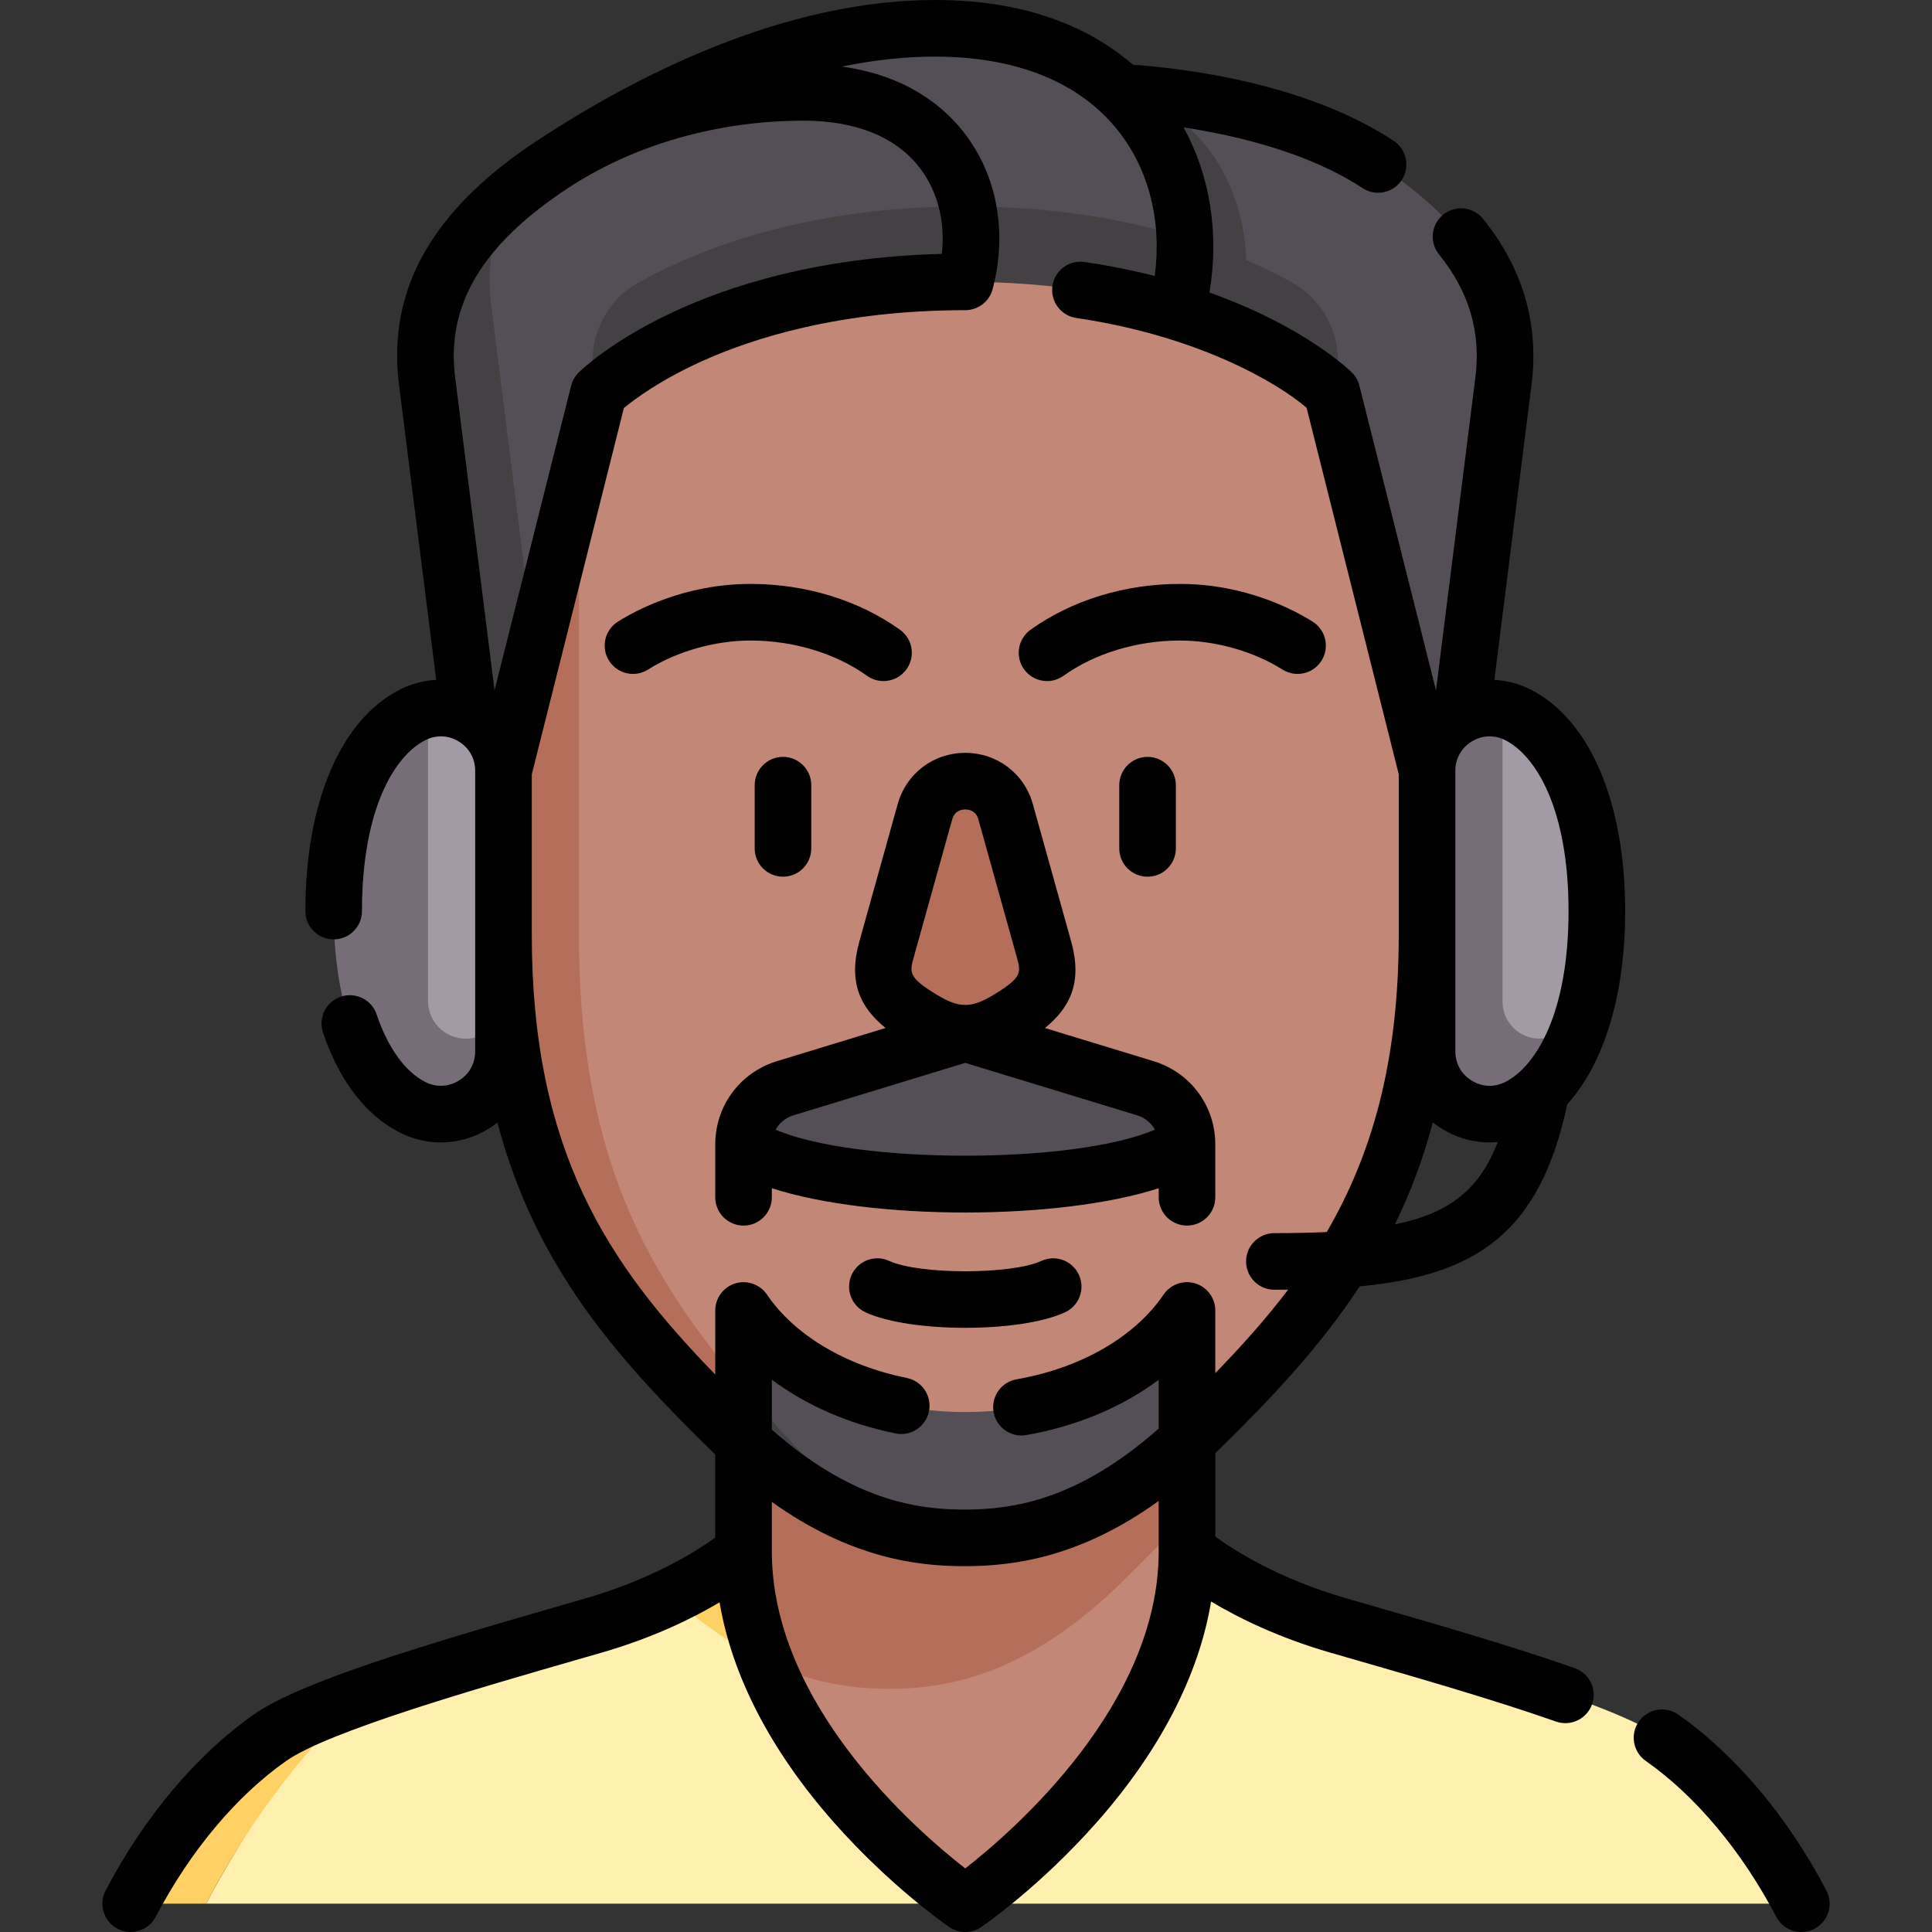 <svg id="Capa_1" enable-background="new 0 0 512 512" height="512" viewBox="0 0 512 512" width="512" xmlns="http://www.w3.org/2000/svg"><rect x="0" y="0" width="512" height="512" fill="#333333" stroke="none"/><g><g><path d="m440.45 460.521c-12.877-9.026-54.944-20.854-85.819-29.762-25.929-7.482-40.065-19.606-40.065-19.606h-9.126c-2.626 2.68-105.282 32.065-127.555 11.826-5.644 2.707-12.496 5.465-20.517 7.78-19.536 5.637-43.553 12.443-61.821 18.968-10.603 3.787-32.309 38.301-40.921 54.769h422.747c-8.612-16.468-21.344-33.055-36.923-43.975z" fill="#fff0af"/><path d="m95.548 449.729c-10.6 3.786-19.271 7.478-23.999 10.792-15.579 10.92-28.311 27.506-36.923 43.975h20c10.195-19.494 24.138-39.08 40.922-54.767z" fill="#ffd064"/><path d="m297.365 419.22c2.761-2.704 5.449-5.387 8.076-8.066h-108.394s-6.561 5.783-19.161 11.826c22.273 20.24 41.476 24.574 57.744 24.574 17.303-.001 37.756-4.854 61.735-28.334z" fill="#ffd064"/><path d="m297.162 24.478c-10.865-10.296-27.165-16.978-49.355-16.978-38.322 0-75.979 19.338-101.404 36.084-3.799 2.502-7.479 5.178-10.928 8.052-4.51 8.42-16.709 18.099-15.292 29.353 1.405 11.155 13.663 118.494 15.699 134.666l249.368-10c4.502-35.746 12.111-96.173 13.181-104.666 3.339-26.515-13.348-44.317-33.22-57.405-22.464-14.795-54.989-18.382-68.049-19.106z" fill="#544f56"/><path d="m352.984 104.048c4.265-11.049-.316-23.511-10.679-29.246-3.47-1.921-7.48-3.924-12.025-5.89-.565-18.397-10.711-39.008-33.118-44.434-.004 0-.008-.001-.012-.001 10.803 10.24 16.248 24.057 16.815 38.444-15.331-4.705-34.649-8.221-58.158-8.221-41.553 0-70.024 10.985-86.499 20.102-10.363 5.735-14.944 18.197-10.679 29.246l50.476 101.608h-63.223c-2.037-16.172-14.295-113.511-15.699-124.666-1.417-11.254.782-20.932 5.292-29.353-14.59 12.162-24.993 27.906-22.292 49.353 1.405 11.155 13.663 108.494 15.699 124.666h253.85c.589-4.679 1.47-11.671 2.519-20h-82.714z" fill="#444145"/><path d="m202.719 440.166c14.732 38.132 53.087 64.334 53.087 64.334s58.76-40.13 58.76-93.347c0-1.745 0-5.267 0-9.651-5.38 5.926-99.775 44.448-111.847 38.664z" fill="#c38778"/><path d="m197.047 362.565v48.589c0 10.218 2.172 19.951 5.673 29.013 12.072 5.784 23.033 7.387 32.911 7.387 17.302 0 37.756-4.854 61.734-28.334 6.071-5.944 11.821-11.792 17.202-17.718 0-14.646 0-38.937 0-38.937z" fill="#b46e5a"/><path d="m378.183 204.266-25.199-100.218s-29.591-29.348-97.178-29.348-97.178 29.348-97.178 29.348l-5.199 20.676-10 122.927c0 64.865 25.85 96.503 57.587 131.569 21.251 23.48 37.381 28.334 54.614 28.334 17.302 0 37.756-4.854 61.734-28.334 35.811-35.066 60.818-66.704 60.818-131.569l10-18.525z" fill="#c38778"/><path d="m207.017 379.22c-31.737-35.066-53.587-66.704-53.587-131.569v-122.927l-20 79.542-10 24.638 10 18.747c0 64.865 24.654 96.503 60.466 131.569 23.979 23.48 44.503 28.334 61.735 28.334-17.233-.001-27.363-4.854-48.614-28.334z" fill="#b46e5a"/><path d="m197.047 347.293v27.516c1.313 1.467 2.634 2.935 3.97 4.411 21.251 23.48 37.381 28.334 54.614 28.334 16.625 0 36.161-4.491 58.936-25.671v-34.59c-24.425 35.889-93.096 35.889-117.52 0z" fill="#544f56"/><path d="m197.047 382.207c22.63 20.899 42.112 25.347 58.584 25.347-17.232 0-27.363-4.854-48.614-28.334-3.448-3.81-6.771-7.579-9.97-11.355z" fill="#444145"/><path d="m303.629 288.43-47.823-14.601-47.823 14.601c-6.505 2.022-10.937 8.041-10.937 14.853 20.372 14.062 97.147 14.062 117.52 0 .001-6.813-4.432-12.832-10.937-14.853z" fill="#544f56"/><path d="m113.43 188.006-10 77.259c0 5.523 14.477 20 20 20s10-14.477 10-20v-60.999c0-10.87-10.069-18.378-20-16.26z" fill="#a29aa5"/><path d="m123.43 275.265c-5.523 0-10-4.477-10-10v-77.259c-1.38.294-2.758.771-4.106 1.454-11.042 5.598-20.894 22.365-20.894 51.986s9.852 46.388 20.894 51.986 24.106-2.426 24.106-14.806v-13.362c0 5.524-4.477 10.001-10 10.001z" fill="#766d78"/><path d="m402.288 189.46c-1.348-.683-2.725-1.16-4.106-1.454l-10 77.463c0 5.401 14.378 19.779 19.779 19.779 3.127 0 7.814-11.891 11.207-14.834 2.5-7.757 4.014-17.373 4.014-28.967.001-29.622-9.851-46.389-20.894-51.987z" fill="#a29aa5"/><path d="m398.183 265.469v-77.463c-9.931-2.117-20 5.391-20 16.26v74.361c0 12.38 13.063 20.404 24.106 14.806 6.72-3.407 12.995-10.959 16.881-23.019-3.393 2.943-8.08 4.834-11.207 4.834-5.402 0-9.78-4.378-9.78-9.779z" fill="#766d78"/><path d="m276.649 251.514-10.15-36.38c-3.02-10.823-18.365-10.823-21.384 0l-10.15 36.38c-2.286 8.194-.529 12.473 9.386 18.504 8.32 5.061 14.592 5.061 22.912 0 9.914-6.031 11.671-10.31 9.386-18.504z" fill="#b46e5a"/></g><g><g><path d="m255.807 512c-1.477 0-2.955-.436-4.23-1.307-.631-.432-15.641-10.761-30.779-27.954-16.583-18.834-26.825-38.679-30.103-58.103-7.158 4.245-17.64 9.402-31.248 13.328l-4.875 1.405c-28.5 8.209-67.533 19.452-78.718 27.293-13.213 9.262-25.495 23.932-34.582 41.309-1.919 3.67-6.452 5.088-10.122 3.171-3.67-1.92-5.09-6.451-3.17-10.122 10.178-19.464 24.123-36.027 39.264-46.641 12.262-8.596 43.549-18.01 83.176-29.424l4.869-1.403c17.711-5.11 29.397-12.56 34.257-16.071v-22.03c-.299-.288-.599-.579-.898-.873-24.94-24.42-46.757-48.783-56.817-87.085-.755.598-1.552 1.155-2.388 1.669-7.192 4.418-15.982 4.776-23.51.96-6.276-3.182-14.898-10.359-20.332-26.487-1.323-3.925.788-8.18 4.713-9.502 3.924-1.324 8.179.786 9.502 4.713 2.976 8.833 7.557 15.189 12.899 17.897 2.885 1.462 6.121 1.328 8.877-.362 2.756-1.693 4.337-4.52 4.337-7.754v-74.361c0-3.234-1.581-6.061-4.337-7.754-2.756-1.691-5.992-1.825-8.877-.362-8.114 4.114-16.786 18.175-16.786 45.297 0 4.143-3.358 7.5-7.5 7.5s-7.5-3.357-7.5-7.5c0-28.803 9.347-50.737 25.003-58.676 3.075-1.559 6.361-2.421 9.662-2.595l-9.854-78.248c-3.171-25.187 8.771-46.313 36.514-64.592.007-.005.015-.01.022-.015.033-.021.066-.044.1-.065 25.851-17.012 65.093-37.256 105.431-37.256 25.523 0 42.002 8.11 52.443 17.159 14.356 1.022 46.026 4.973 69.087 20.162 3.459 2.278 4.417 6.93 2.138 10.39-2.278 3.458-6.93 4.415-10.389 2.138-14.352-9.453-33.423-13.956-47.421-16.087 7.048 12.829 9.469 28.149 6.855 43.766 25.138 8.938 37.079 20.533 37.746 21.195.97.962 1.659 2.171 1.992 3.496l20.294 80.713 10.438-82.879c1.516-12.04-1.637-22.716-9.641-32.639-2.6-3.225-2.095-7.946 1.129-10.547 3.224-2.599 7.946-2.094 10.546 1.129 10.549 13.079 14.872 27.859 12.848 43.932l-9.854 78.248c3.301.173 6.586 1.035 9.662 2.595 15.656 7.938 25.003 29.873 25.003 58.676 0 22.256-5.581 40.412-15.341 51.178-7.272 34.2-24.208 45.355-55.029 48.278-10.559 16.159-23.637 29.904-37.702 43.676-.182.179-.364.355-.545.532v22.09c4.606 3.38 16.444 11.102 34.644 16.353l4.875 1.405c18.283 5.266 39.004 11.234 55.739 17.121 3.907 1.375 5.961 5.656 4.586 9.563-1.375 3.908-5.658 5.96-9.564 4.587-16.326-5.743-36.826-11.647-54.914-16.857l-4.882-1.407c-13.832-3.991-24.434-9.254-31.599-13.538-3.239 19.491-13.495 39.41-30.137 58.313-15.138 17.193-30.147 27.522-30.779 27.954-1.274.869-2.751 1.305-4.228 1.305zm-51.26-113.979v13.132c0 40.648 38.281 73.9 51.253 83.999 12.96-10.116 51.266-43.453 51.266-83.999v-13.385c-21.126 15.22-38.993 17.285-51.436 17.285-12.375.001-30.109-2.039-51.083-17.032zm0-19.139c21.198 18.638 38.306 21.172 51.083 21.172 12.847 0 30.077-2.564 51.436-21.482v-12.912c-9.574 7.177-21.659 12.292-35.076 14.648-4.078.717-7.968-2.01-8.685-6.089-.717-4.08 2.009-7.968 6.089-8.685 17.097-3.003 31.301-11.19 38.971-22.462 1.852-2.722 5.263-3.918 8.408-2.948 3.146.969 5.292 3.876 5.292 7.168v16.608c6.974-7.185 13.472-14.426 19.305-22.125-1.199.011-2.416.017-3.647.017-4.142 0-7.5-3.357-7.5-7.5s3.358-7.5 7.5-7.5c5.027 0 9.639-.089 13.875-.29 11.827-20.315 19.083-44.74 19.083-78.853v-42.456l-24.422-97.131c-8.003-6.847-29.033-19.088-61.021-23.791-4.098-.603-6.932-4.413-6.33-8.511s4.414-6.936 8.511-6.329c6.699.984 12.895 2.249 18.593 3.697 1.911-14.204-1.408-27.83-9.475-38.196-10.145-13.039-26.996-19.932-48.73-19.932-8.282 0-16.555.967-24.677 2.646 17.15 2.368 27.018 10.58 32.468 17.646 8.681 11.256 11.402 26.313 7.463 41.313-.866 3.296-3.845 5.595-7.254 5.595-33.08 0-56.32 7.405-69.991 13.617-10.981 4.99-17.717 10.029-20.48 12.315l-24.405 97.063v42.456c0 57.735 20.46 87.646 48.617 116.609v-16.967c0-3.292 2.146-6.198 5.292-7.168 3.144-.968 6.556.227 8.408 2.948 7.326 10.765 20.839 18.821 37.073 22.103 4.06.821 6.686 4.777 5.865 8.838s-4.775 6.686-8.837 5.865c-12.483-2.524-23.767-7.486-32.8-14.249v13.252zm175.17-81.44c-2.615 9.852-6.013 18.781-10.051 27.042 14.756-3.023 22.456-9.462 27.268-21.833-5.079.463-10.238-.709-14.765-3.489-.859-.528-1.678-1.102-2.452-1.72zm5.966-49.792v30.977c0 3.234 1.581 6.061 4.337 7.754 2.756 1.692 5.993 1.824 8.877.362 8.114-4.114 16.786-18.175 16.786-45.297s-8.671-41.183-16.786-45.297c-2.886-1.463-6.122-1.33-8.877.362-2.756 1.693-4.337 4.52-4.337 7.754zm-235.175-197.789c-22.808 15.027-32.305 30.977-29.885 50.192l10.437 82.879 20.295-80.714c.333-1.325 1.022-2.534 1.992-3.496 1.258-1.248 30.725-29.727 96.241-31.442.964-8.512-1.077-16.614-5.869-22.827-6.296-8.162-16.922-12.477-30.731-12.477-22.782 0-44.964 6.347-62.461 17.872-.006.005-.012.009-.019.013zm326.872 462.137c-2.703 0-5.313-1.466-6.652-4.026-9.087-17.376-21.369-32.047-34.582-41.309-3.392-2.378-4.214-7.055-1.837-10.446 2.378-3.393 7.055-4.213 10.446-1.837 15.142 10.613 29.086 27.178 39.265 46.641 1.919 3.671.5 8.202-3.17 10.122-1.111.58-2.299.855-3.47.855zm-221.573-160.11c-10.256 0-20.513-1.372-26.444-4.116-3.76-1.739-5.397-6.196-3.658-9.956 1.739-3.759 6.197-5.396 9.956-3.657 7.907 3.658 32.384 3.658 40.292 0 3.759-1.739 8.216-.102 9.956 3.657 1.739 3.76.102 8.217-3.658 9.956-5.931 2.744-16.188 4.116-26.444 4.116zm58.759-27.095c-4.142 0-7.5-3.357-7.5-7.5v-2.399c-26.497 8.582-76.022 8.578-102.52-.002v2.401c0 4.143-3.358 7.5-7.5 7.5s-7.5-3.357-7.5-7.5v-14.011c0-10.154 6.515-19.001 16.211-22.015l28.931-8.833c-6.701-5.445-9.975-12.09-6.949-22.936l10.149-36.381c2.27-8.136 9.47-13.602 17.917-13.602s15.646 5.466 17.917 13.602l10.149 36.381c3.026 10.846-.248 17.49-6.948 22.936l28.895 8.822c9.732 3.024 16.247 11.871 16.247 22.025v14.011c.001 4.144-3.357 7.501-7.499 7.501zm-109.02-25.417c21.424 9.199 79.084 9.202 100.52.001-.979-1.772-2.618-3.149-4.662-3.785l-45.597-13.921-45.633 13.932c-2.022.628-3.653 2.002-4.628 3.773zm50.261-84.859c-1.021 0-2.829.342-3.468 2.633l-10.149 36.381c-1.172 4.199-1.525 5.467 6.06 10.081 5.934 3.608 9.184 3.61 15.117-.001v.001c7.585-4.614 7.231-5.882 6.06-10.081l-10.149-36.381c-.642-2.292-2.45-2.633-3.471-2.633zm48.308 17.821c-4.142 0-7.5-3.357-7.5-7.5v-16.757c0-4.143 3.358-7.5 7.5-7.5s7.5 3.357 7.5 7.5v16.757c0 4.142-3.358 7.5-7.5 7.5zm-96.617 0c-4.142 0-7.5-3.357-7.5-7.5v-16.757c0-4.143 3.358-7.5 7.5-7.5s7.5 3.357 7.5 7.5v16.757c0 4.142-3.358 7.5-7.5 7.5zm69.978-51.845c-2.337 0-4.64-1.09-6.104-3.135-2.411-3.368-1.636-8.053 1.732-10.465 10.942-7.833 24.999-12.147 39.582-12.147 17.482 0 30.435 7.001 35.192 10.011 3.5 2.214 4.543 6.848 2.328 10.348-2.213 3.5-6.846 4.544-10.348 2.328-7.608-4.813-17.766-7.687-27.173-7.687-11.311 0-22.556 3.406-30.85 9.345-1.322.946-2.848 1.402-4.359 1.402zm-43.339 0c-1.512 0-3.037-.456-4.36-1.402-8.294-5.938-19.539-9.345-30.85-9.345-9.407 0-19.565 2.874-27.173 7.687-3.5 2.216-8.133 1.174-10.348-2.328-2.215-3.5-1.172-8.134 2.328-10.348 4.757-3.01 17.71-10.011 35.192-10.011 14.583 0 28.64 4.314 39.582 12.147 3.368 2.412 4.143 7.097 1.732 10.465-1.463 2.045-3.766 3.134-6.103 3.135z"/></g></g></g></svg>